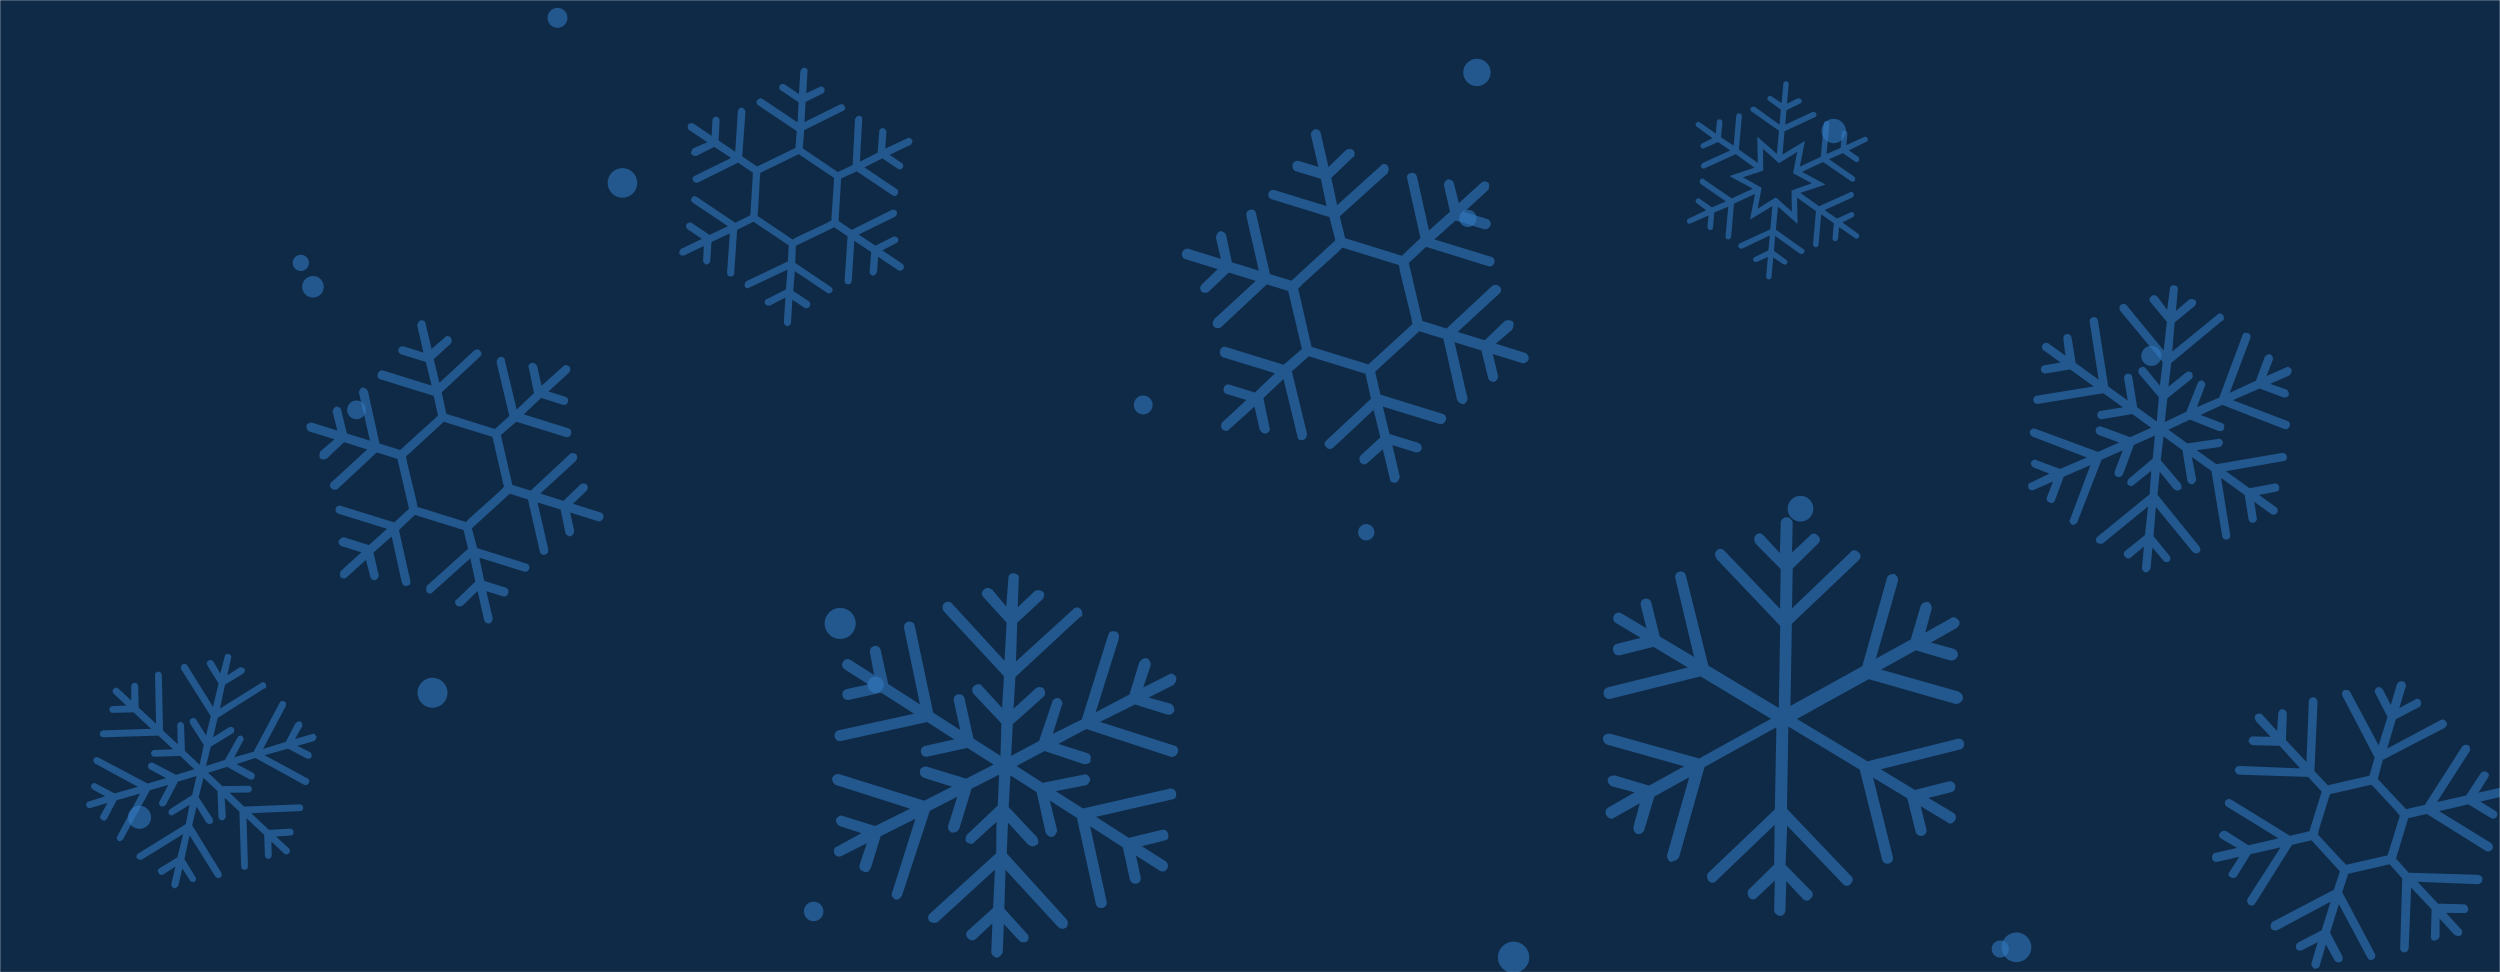 <svg xmlns="http://www.w3.org/2000/svg" version="1.1" xmlns:xlink="http://www.w3.org/1999/xlink" xmlns:svgjs="http://svgjs.dev/svgjs" width="1440" height="560" preserveAspectRatio="none" viewBox="0 0 1440 560"><g mask="url(&quot;#SvgjsMask1000&quot;)" fill="none"><rect width="1440" height="560" x="0" y="0" fill="#0e2a47"></rect><circle r="5.43" cx="658.49" cy="233.23" filter="url(#SvgjsFilter1001)" fill="rgba(51, 121, 194, 0.58)"></circle><circle r="5.4" cx="205.33" cy="236.07" filter="url(#SvgjsFilter1001)" fill="rgba(51, 121, 194, 0.58)"></circle><circle r="5.745" cx="321.115" cy="10.285" filter="url(#SvgjsFilter1001)" fill="rgba(51, 121, 194, 0.58)"></circle><circle r="9.03" cx="871.81" cy="551.42" filter="url(#SvgjsFilter1001)" fill="rgba(51, 121, 194, 0.58)"></circle><circle r="7.025" cx="1056.215" cy="75.465" filter="url(#SvgjsFilter1001)" fill="rgba(51, 121, 194, 0.58)"></circle><circle r="7.89" cx="850.72" cy="41.72" filter="url(#SvgjsFilter1001)" fill="rgba(51, 121, 194, 0.58)"></circle><circle r="8.555" cx="1161.485" cy="545.645" filter="url(#SvgjsFilter1001)" fill="rgba(51, 121, 194, 0.58)"></circle><circle r="8.515" cx="358.525" cy="105.355" filter="url(#SvgjsFilter1001)" fill="rgba(51, 121, 194, 0.58)"></circle><circle r="4.71" cx="504.4" cy="394.38" filter="url(#SvgjsFilter1001)" fill="rgba(51, 121, 194, 0.58)"></circle><circle r="5" cx="845.49" cy="125.8" filter="url(#SvgjsFilter1001)" fill="rgba(51, 121, 194, 0.58)"></circle><circle r="4.705" cx="786.955" cy="306.585" filter="url(#SvgjsFilter1001)" fill="rgba(51, 121, 194, 0.58)"></circle><circle r="4.675" cx="173.265" cy="151.425" filter="url(#SvgjsFilter1001)" fill="rgba(51, 121, 194, 0.58)"></circle><circle r="8.635" cx="249.125" cy="399.035" filter="url(#SvgjsFilter1001)" fill="rgba(51, 121, 194, 0.58)"></circle><circle r="5.795" cx="1239.165" cy="205.015" filter="url(#SvgjsFilter1001)" fill="rgba(51, 121, 194, 0.58)"></circle><circle r="8.945" cx="483.935" cy="359.105" filter="url(#SvgjsFilter1001)" fill="rgba(51, 121, 194, 0.58)"></circle><circle r="6.22" cx="180.27" cy="165.19" filter="url(#SvgjsFilter1001)" fill="rgba(51, 121, 194, 0.58)"></circle><circle r="6.665" cx="80.335" cy="470.755" filter="url(#SvgjsFilter1001)" fill="rgba(51, 121, 194, 0.58)"></circle><circle r="5.63" cx="468.67" cy="524.98" filter="url(#SvgjsFilter1001)" fill="rgba(51, 121, 194, 0.58)"></circle><circle r="7.42" cx="1037.08" cy="293.01" filter="url(#SvgjsFilter1001)" fill="rgba(51, 121, 194, 0.58)"></circle><circle r="4.955" cx="1152.155" cy="546.635" filter="url(#SvgjsFilter1001)" fill="rgba(51, 121, 194, 0.58)"></circle><path d="M638.4 365.6L623.1 414.4 606.4 422.7 611.6 406.3C612.7 404.7 611.4 403.1 609.8 402.1 608.3 401.9 606.2 402.8 606.1 404.3L598.5 426.8 582.4 435.4 583.4 417.1 601.2 401.2C601.2 401.2 601.6 400.6 601.6 400.6 602.3 399.5 601.9 397.8 601.1 396.5 599.5 395.5 598.1 395.4 596.5 396.6L583.8 408.2 584.9 389.9 622.2 355.3C622.2 355.3 623.1 355.1 623.1 355.1 623.8 354 623.4 352.3 622.6 351 621.4 349.5 619.1 349.5 618 351.1L585.2 381 585.9 358.7 600.5 345.2C600.5 345.2 600.5 345.2 600.9 344.7 601.5 343.6 601.7 342.2 601 341 599.3 339.9 597.4 339.4 595.8 340.7L586.2 349.8 586.8 333.4C587.3 331.5 585.7 330.4 584.2 330.3 582.3 329.8 580.7 331.1 580.8 333.4L579.6 349.4 571.5 339.6C569.8 338.6 567.9 338.1 566.8 339.7 565.3 340.9 565.1 342.4 566.4 343.9L579.8 358.6 578.6 380.6 548.2 347.5C547.4 346.3 545.1 346.3 543.6 347.6 542.9 348.7 542.4 350.6 543.7 352.2L578.3 389.5 577.2 407.8 565.6 395.1C564.3 393.5 562.6 393.9 561 395.2 559.8 395.9 559.8 398.2 560.5 399.4L576.8 416.7 576.3 435.4 560.7 425.4 555.6 402.4C555.2 400.6 553.6 399.6 551.8 400 550.4 399.8 549 402 549.4 403.7L553.1 420.5 537.5 410.5 526.9 360.5C526.6 358.7 524.9 357.7 523.2 358.1 521.4 358.5 520.4 360.1 520.8 361.9L529.9 405.7 511.6 394 507.3 374.5C506.9 372.8 505.3 371.7 503.6 372.1 501.8 372.5 500.8 374.1 501.1 375.9L503.5 388.8 490 380.2C488.4 379.2 486.7 379.6 485.6 381.2 484.6 382.8 485 384.6 486.6 385.6L500.1 394.2 487.7 396.9C485.9 397.3 484.9 398.9 485.3 400.7S487.3 403.5 489.1 403.1L507.6 399 526.5 411.1 483.2 420.6C481.4 421 480.4 422.6 480.8 424.4 481.2 426.2 482.8 427.2 484.5 426.8L534 415.9 549.7 425.9 532.9 429.6C531.1 430 530.1 431.6 530.5 433.4 530.9 435.2 532.5 436.2 534.3 435.8L557.2 430.8 572.3 440.4 556.5 448.5 533.6 441.5C532.2 441.4 530.1 442.3 530 443.7 529.5 445.7 530.2 446.9 531.8 447.9L548.3 453.1 532.4 461.2 483.7 446C481.7 445.5 480.5 446.3 479.4 447.9 479 449.8 480.2 451.4 481.3 452.1L524.2 465.8 504.1 475.8 485.7 470.1C484.1 469.1 482.5 470.4 481.5 472 481.4 473.4 482.3 475.5 484.2 476L496.2 479.9 482.2 487.6C480.4 488 479.9 489.9 480.8 492.1 481.6 493.3 483.5 493.8 484.8 493L499.3 485.7 495.1 498.2C494.7 500.1 495.9 501.7 497.3 501.9 499 502.9 500.2 502.2 500.9 501.1 501.2 500.5 501.2 500.5 501.6 500L507.3 481.6 527.3 471.6 513.9 514C512.9 515.6 514.2 517.2 515.8 518.2 517.2 518.3 518.4 517.6 519.1 516.5 519.5 516 519.5 516 519.5 516L535.6 467 551.4 458.9 546.2 475.4C545.7 477.3 546.4 478.5 548.1 479.6 549.5 479.7 551.2 479.3 551.9 478.3 552.3 477.7 552.3 477.7 552.6 477.2L559.6 454.3 575.5 446.2 574.7 464 557.5 480.3C555.9 481.6 555.9 483.9 556.7 485.1 558.3 486.1 560.3 486.6 561.3 485L574 473.4 573.8 491.5 535.6 526.3C534.4 527.1 534.4 529.4 535.2 530.6 536.8 531.6 538.8 532.1 540.3 530.9L573.1 500.9 572 523 557.7 535.9C556.1 537.1 556.1 539.4 557.7 540.5 558.5 541.7 560.4 542.2 562 540.9L571.6 531.9 571 548.2C570.9 549.6 572.2 551.2 574.1 551.7 575 551.5 576.2 550.8 576.9 549.7 576.9 549.7 577.3 549.1 577.6 548.6L578.2 532.3 587.2 541.9C588 543.1 590.3 543 591.5 542.3 591.9 541.8 591.9 541.8 591.9 541.8 592.9 540.1 592.5 538.4 591.4 537.7L578.5 523.4 579.2 501 609.6 534.1C611.3 535.2 612.7 535.3 614.3 534.1 614.3 534.1 614.6 533.5 614.6 533.5 615.3 532.4 615.4 531 614.2 529.4L579.9 491.6 580.6 473.8 592.2 486.5C593.8 487.6 595.8 488.1 596.8 486.5 597.4 486.8 597.7 486.3 597.7 486.3 598.4 485.2 598 483.4 597.3 482.2L581 464.9 582 446.6 597.1 456.3 602.2 479.2C602.6 481 604.7 482.4 606.5 482 607.7 481.3 608.8 479.7 608.9 478.2L604.7 461.1 620.3 471.1 631.2 520.6C631.6 522.4 633.2 523.4 635 523 636.8 522.6 637.8 521 637.4 519.2L627.9 475.9 646.7 488 650.8 506.5C651.2 508.3 652.8 509.3 654.6 509S657.4 506.9 657 505.2L654.3 492.8 667.8 501.4C669.4 502.5 671.2 502.1 672.2 500.5 673.2 498.8 672.8 497.1 671.2 496L657.7 487.4 670.5 484.2C671.3 484 672.2 483.8 672.6 483.2 672.9 482.7 673.1 481.3 672.9 480.4 672.5 478.6 670.9 477.6 669.1 478L650.2 482.6 631.3 470.5 675 460.5C675.9 460.3 676.7 460.1 677.1 459.5 677.4 459 677.6 457.6 677.4 456.7 677 454.9 675.4 453.9 673.6 454.3L623.8 465.7 608.1 455.7 625.5 452.3C626.4 452.2 627 451.1 627.4 450.5 627.7 450 628.1 449.5 627.9 448.6 627.5 446.8 625.3 445.4 624.1 446.2L600.6 450.9 585.5 441.2 601.7 432.6 624.2 440.1C625.6 440.3 627.4 439.9 628 438.8 628.4 438.3 628.4 438.3 627.9 437.9 628.9 436.3 628 434.2 626 433.7L609.6 428.5 625.7 419.9 674.7 436C676.1 436.1 677.3 435.4 678 434.3 678.4 433.8 678.4 433.8 678.4 433.8 678.9 431.8 678.5 430 676.5 429.5L633.6 415.8 653.7 405.8 672.1 411.5C674 412 675.3 411.3 676 410.2 676 410.2 676.3 409.7 676.3 409.7 676.8 407.7 675.5 406.1 674.5 405.4L661.6 401.8 676.2 394.4C676.5 393.8 676.9 393.3 677.2 392.8 677.6 392.2 677.7 390.8 677.5 389.9 676.3 388.3 674.6 387.3 673.1 388.6L658.5 396 662.7 383.5C663.2 381.5 661.9 379.9 660.8 379.2 658.9 378.7 657.3 380 656.2 381.6L650.6 400 631.1 410.3 644.4 368C644.9 366 644 363.9 642.6 363.8 640.6 363.3 638.9 363.7 638.4 365.6Z" fill="rgba(51, 121, 194, 0.58)"></path><path d="M967.4 492.9L981.8 441.8 1023.2 418.9 1022.3 466.2 983.9 502.8C983.9 502.8 983.6 503.3 983.6 503.3 982.9 504.4 983.3 506.2 984.1 507.4 985.4 508.9 987.7 508.8 988.7 507.2L1022.2 475.1 1021.9 498 1007.3 512.4C1007.3 512.4 1006.9 512.9 1006.9 512.9 1006.3 514 1006.7 515.8 1007.5 517 1008.8 518.5 1011.1 518.4 1012.1 516.8L1022.3 507.2 1021.9 524.1C1021.7 525.6 1023.6 527.4 1025 527.5 1027 528 1028.3 525.8 1028.4 524.4L1028.9 507.5 1038.4 517.7C1039.7 519.2 1042.1 519.1 1043 517.5 1044.6 516.1 1044.5 513.8 1042.8 512.8L1028.5 498.2 1029.4 475.6 1061.5 509.1C1062.8 510.7 1065.1 510.6 1066.1 508.9 1067.6 507.6 1067.5 505.3 1065.9 504.3L1029.3 465.9 1030.1 418.5 1071.2 443.3 1084.1 495.1C1084.6 496.9 1086.2 497.9 1088 497.4 1089.7 497 1090.7 495.3 1090.3 493.6L1078.9 447.9 1098.6 459.8 1103.4 479.1C1103.9 480.9 1105.5 481.8 1107.3 481.4 1109 481 1110 479.3 1109.6 477.6L1106.3 464.4 1121.7 473.6C1123 475.2 1125.1 474.2 1126.1 472.5 1127.1 470.9 1126.6 469.1 1125 468.1L1110.7 459.6 1123.9 456.3C1125.6 455.9 1126.6 454.2 1126.2 452.4S1124.1 449.7 1122.4 450.1L1103 455 1083.3 443.1 1129 431.7C1130.7 431.3 1131.7 429.6 1131.3 427.9 1130.8 426.1 1129.2 425.1 1127.4 425.6L1075.6 438.5 1035 414.1 1076.4 391.2 1126.1 405.4C1128.1 405.8 1129.6 404.5 1130.6 402.8 1131.1 400.9 1129.8 399.3 1128.1 398.3L1083.5 385.7 1103.5 374.6 1123.2 380.4C1125.2 380.9 1126.7 379.6 1127.7 377.9 1128.1 375.9 1126.8 374.4 1125.7 373.8L1112.2 370.1 1126.9 361.8C1128.1 361 1129.5 358.8 1128.2 357.3 1126.8 355.8 1125.2 354.8 1123.7 356.1L1108.9 364.4 1112.6 350.9C1113 348.9 1111.7 347.4 1110.6 346.7 1109.2 346.6 1107.4 347.1 1106.8 348.2 1106.8 348.2 1106.4 348.7 1106.4 348.7L1100.6 368.3 1080.5 379.4 1093.2 334.8C1093.6 332.8 1092.3 331.2 1091.2 330.6 1089.8 330.5 1088 330.9 1087.3 332 1087.3 332 1087 332.6 1087 332.6L1072.7 383.7 1031.3 406.6 1032.1 359.3 1070.6 322.7C1072.1 321.3 1072 319 1070.3 318 1069 316.5 1066.7 316.6 1065.7 318.3L1032.2 350.4 1032.6 327.5 1047.2 313.1C1048.7 311.8 1048.6 309.5 1047 308.5 1045.7 306.9 1043.4 307 1042.4 308.7L1032.2 318.2 1032.6 301.3C1032.7 299.9 1030.9 298 1029.4 297.9 1028 297.8 1026.8 298.6 1026.1 299.7 1025.8 300.2 1025.5 300.8 1025.7 301.7L1025.2 318.6 1015.7 308.3C1014.4 306.8 1012.1 306.9 1011.1 308.6 1011.1 308.6 1010.8 309.1 1010.8 309.1 1010.1 310.2 1010.5 312 1011.3 313.2L1025.7 327.8 1025.3 350.7 993.2 317.2C991.9 315.7 989.6 315.8 988.6 317.4 988.6 317.4 988.2 318 988.2 318 987.6 319.1 988 320.8 988.8 322L1025.4 360.5 1024.6 407.8 984 383.4 971.1 331.6C970.7 329.8 969 328.8 967.3 329.3 965.5 329.7 964.5 331.3 965 333.1L975.8 378.4 956 366.6 951.2 347.2C950.8 345.5 949.1 344.5 947.4 344.9S944.6 347 945.1 348.8L948.4 361.9 934.1 353.4C932.5 352.4 930.7 352.8 929.7 354.5 928.7 356.1 929.2 357.9 930.8 358.9L945.1 367.4 931.9 370.7C931 370.9 930.1 371.1 929.5 372.2S929 374.2 929.3 375.1C929.7 376.9 931.3 377.8 933.1 377.4L952.4 372.6 972.2 384.5 926.5 395.8C925.6 396.1 924.7 396.3 924.1 397.4 923.7 397.9 923.6 399.3 923.8 400.2 924.3 402 925.9 403 927.7 402.5L979.5 389.6 1020.1 414 978.7 436.9 927.6 422.6C926.1 422.5 924.4 422.9 923.7 424 923.7 424 923.4 424.6 923.4 424.6 922.9 426.6 924.3 428.1 925.4 428.8L970 441.4 949.9 452.5 930.3 446.7C928.9 446.5 927.1 447 926.4 448.1 926.4 448.1 926.1 448.6 926.1 448.6 925.7 450.6 927 452.1 928.1 452.8L941.6 456.4 926.9 464.8C926.5 465.3 925.6 465.5 925.3 466.1 924.7 467.2 924.5 468.6 925.3 469.8 926.6 471.4 928.3 472.3 929.8 471L944.5 462.7 940.9 476.2C940.5 478.2 941.8 479.7 942.9 480.4 944.8 480.8 946.4 479.5 947 478.4L952.9 458.8 973 447.7 960.3 492.3C959.9 494.3 961.2 495.9 962.3 496.5 964.9 495.9 967 494.9 967.4 492.9Z" fill="rgba(51, 121, 194, 0.58)"></path><path d="M1291.7 193.1L1278.3 229 1265.4 234.5 1270 222.4C1270.8 221.3 1269.9 220 1268.7 219.2 1267.7 219 1266.1 219.6 1265.9 220.7L1259.3 237.2 1246.9 243.1 1248.4 229.4 1262.4 218.2C1262.4 218.2 1262.7 217.8 1262.7 217.8 1263.2 217 1263 215.7 1262.5 214.7 1261.3 213.9 1260.3 213.7 1259.1 214.6L1249 222.8 1250.6 209.1 1280 184.7C1280 184.7 1280.6 184.6 1280.6 184.6 1281.2 183.8 1281 182.5 1280.5 181.5 1279.6 180.3 1277.9 180.2 1277 181.4L1251.2 202.5 1252.6 185.7 1264.1 176.3C1264.1 176.3 1264.1 176.3 1264.4 175.9 1265 175.1 1265.2 174 1264.7 173.1 1263.5 172.2 1262 171.8 1260.8 172.7L1253.3 179.1 1254.4 166.9C1254.8 165.4 1253.6 164.6 1252.6 164.4 1251.1 164 1249.9 164.8 1249.8 166.6L1248.3 178.5 1242.6 170.8C1241.5 170 1240 169.6 1239.2 170.7 1237.9 171.6 1237.8 172.7 1238.6 173.9L1248.1 185.4 1246.3 201.9 1224.9 175.8C1224.4 174.9 1222.6 174.8 1221.4 175.7 1220.8 176.5 1220.4 177.9 1221.3 179.1L1245.7 208.5 1244.1 222.2 1236 212.2C1235.1 210.9 1233.7 211.2 1232.5 212 1231.6 212.5 1231.5 214.3 1232 215.2L1243.5 228.8 1242.3 242.8 1231 234.6 1228.2 217.2C1228 215.9 1226.8 215 1225.5 215.3 1224.4 215.1 1223.3 216.6 1223.5 218L1225.6 230.7 1214.3 222.6 1208.4 184.7C1208.2 183.3 1207 182.5 1205.7 182.7 1204.4 182.9 1203.5 184.1 1203.7 185.5L1208.8 218.7 1195.6 209.1 1193.2 194.4C1192.9 193.1 1191.8 192.2 1190.4 192.4 1189.1 192.7 1188.3 193.8 1188.5 195.2L1189.7 204.9 1180 197.9C1178.8 197.1 1177.5 197.3 1176.6 198.5 1175.8 199.6 1176 201 1177.2 201.8L1186.9 208.8 1177.5 210.4C1176.2 210.6 1175.4 211.8 1175.6 213.1S1177 215.3 1178.3 215.1L1192.4 212.8 1206 222.6 1173.2 227.9C1171.9 228.1 1171 229.3 1171.2 230.7 1171.4 232 1172.6 232.8 1174 232.6L1211.5 226.5 1222.8 234.6 1210 236.7C1208.7 236.9 1207.9 238.1 1208.1 239.4 1208.3 240.8 1209.5 241.6 1210.8 241.4L1228.2 238.5 1239.1 246.4 1227 251.8 1210.1 245.6C1209.1 245.5 1207.4 246.1 1207.3 247.1 1206.8 248.6 1207.3 249.5 1208.5 250.4L1220.6 254.9 1208.4 260.3 1172.5 247C1171.1 246.5 1170.1 247 1169.3 248.2 1168.8 249.6 1169.7 250.9 1170.5 251.4L1202 263.5 1186.6 270.1 1173.1 265.1C1171.9 264.2 1170.7 265.1 1169.8 266.3 1169.7 267.4 1170.3 269 1171.7 269.4L1180.5 272.8 1169.7 278C1168.3 278.2 1167.9 279.7 1168.5 281.3 1169 282.3 1170.5 282.7 1171.4 282.2L1182.6 277.3 1179 286.5C1178.5 287.9 1179.4 289.2 1180.5 289.3 1181.6 290.2 1182.6 289.7 1183.2 288.9 1183.4 288.5 1183.4 288.5 1183.7 288.1L1188.7 274.6 1204.1 267.9 1192.4 299.1C1191.5 300.2 1192.4 301.5 1193.6 302.3 1194.7 302.5 1195.6 302 1196.2 301.2 1196.5 300.8 1196.5 300.8 1196.5 300.8L1210.5 264.8 1222.7 259.4 1218.1 271.5C1217.7 272.9 1218.2 273.9 1219.4 274.7 1220.4 274.9 1221.8 274.7 1222.3 273.9 1222.6 273.5 1222.6 273.5 1222.9 273.1L1229.1 256.3 1241.2 250.9 1240 264.1 1226.4 275.6C1225.2 276.5 1225.1 278.3 1225.6 279.2 1226.8 280 1228.2 280.5 1229 279.3L1239.1 271.2 1238.2 284.7 1208.1 309.2C1207.2 309.7 1207.1 311.5 1207.6 312.4 1208.8 313.2 1210.2 313.7 1211.5 312.8L1237.3 291.7 1235.5 308.2 1224.2 317.3C1223 318.1 1223 319.9 1224.1 320.7 1224.6 321.7 1226.1 322.1 1227.3 321.2L1234.9 314.8 1233.8 327.1C1233.6 328.1 1234.5 329.3 1235.9 329.8 1236.6 329.7 1237.5 329.2 1238.1 328.4 1238.1 328.4 1238.4 328 1238.7 327.6L1239.8 315.4 1246.2 323C1246.7 323.9 1248.4 324 1249.3 323.5 1249.6 323.1 1249.6 323.1 1249.6 323.1 1250.5 321.9 1250.2 320.6 1249.5 320L1240.4 308.8 1241.8 292 1263.2 318.1C1264.4 318.9 1265.5 319.1 1266.7 318.2 1266.7 318.2 1267 317.8 1267 317.8 1267.5 317.1 1267.7 316 1266.8 314.8L1242.7 285 1244 271.7 1252.1 281.7C1253.3 282.6 1254.8 283 1255.6 281.9 1256 282.1 1256.3 281.8 1256.3 281.8 1256.8 281 1256.6 279.6 1256.1 278.7L1244.6 265.1 1246.2 251.4 1257.1 259.3 1259.9 276.7C1260.1 278 1261.7 279.2 1263 278.9 1264 278.4 1264.8 277.3 1265 276.2L1262.5 263.2 1273.8 271.3 1280 308.8C1280.2 310.2 1281.3 311 1282.7 310.8 1284 310.6 1284.9 309.4 1284.6 308.1L1279.3 275.2 1292.9 285.1 1295.2 299.1C1295.4 300.5 1296.6 301.3 1297.9 301.1S1300.1 299.7 1299.9 298.4L1298.4 289 1308.1 296C1309.3 296.8 1310.6 296.6 1311.5 295.4 1312.3 294.3 1312.1 292.9 1310.9 292.1L1301.2 285.1 1310.8 283.2C1311.5 283.1 1312.2 282.9 1312.5 282.6 1312.7 282.2 1312.9 281.1 1312.8 280.4 1312.6 279.1 1311.4 278.3 1310.1 278.5L1295.7 281.2 1282.1 271.4 1315.2 265.6C1315.9 265.5 1316.5 265.4 1316.8 265 1317.1 264.6 1317.3 263.5 1317.2 262.9 1316.9 261.5 1315.8 260.7 1314.4 260.9L1276.6 267.4 1265.3 259.3 1278.4 257.5C1279.1 257.4 1279.7 256.6 1280 256.2 1280.2 255.8 1280.5 255.4 1280.4 254.8 1280.2 253.4 1278.6 252.3 1277.7 252.8L1259.9 255.4 1249 247.5 1261.4 241.7 1278 248.3C1279 248.5 1280.4 248.2 1280.9 247.5 1281.2 247.1 1281.2 247.1 1280.8 246.8 1281.7 245.6 1281.1 244 1279.6 243.6L1267.5 239 1280 233.2 1316 247.2C1317 247.4 1318 246.9 1318.5 246.1 1318.8 245.7 1318.8 245.7 1318.8 245.7 1319.3 244.3 1319.1 243 1317.6 242.5L1286.1 230.5 1301.5 223.8 1315 228.8C1316.5 229.3 1317.4 228.8 1318 228 1318 228 1318.3 227.6 1318.3 227.6 1318.7 226.2 1317.8 224.9 1317.1 224.4L1307.6 221.1 1318.8 216.2C1319.1 215.8 1319.4 215.4 1319.6 215 1319.9 214.6 1320.1 213.6 1320 212.9 1319.1 211.7 1317.9 210.8 1316.7 211.7L1305.5 216.6 1309.1 207.4C1309.6 206 1308.7 204.8 1307.9 204.2 1306.5 203.7 1305.2 204.6 1304.4 205.8L1299.4 219.3 1284.3 226.3 1296.1 195.1C1296.6 193.7 1296 192 1294.9 191.9 1293.4 191.4 1292.1 191.6 1291.7 193.1Z" fill="rgba(51, 121, 194, 0.58)"></path><path d="M1349.4 401.1L1367.8 436.3 1364.8 446.8 1340.9 452.3 1333.1 444.2 1334.9 404.4C1334.8 403.9 1334.8 403.9 1334.7 403.5 1334.4 402.5 1333.8 401.7 1332.3 401.6 1330.8 401.9 1330 402.6 1329.9 404.1L1328.5 438.9 1316.7 426.3 1317.2 410.9C1317.2 410.9 1317.1 410.5 1317.1 410.5 1316.8 409.5 1316.2 408.7 1314.6 408.5 1313.6 408.3 1312.4 409.5 1312.3 411.1L1311.6 421.1 1303.1 411.7C1302.4 410.9 1300.9 410.7 1299.6 411.5S1298.7 414.2 1299.5 415.5L1307.9 424.4 1298 424.2C1296.5 424 1295.3 425.3 1295.2 426.8 1295.4 427.7 1296.2 429 1297.7 429.2L1313.1 429.6 1324.9 442.6 1290.1 441.2C1288.6 441.1 1287.4 442.3 1287.2 443.4 1287.5 444.8 1288.3 446.1 1289.8 446.2L1329.5 447.5 1337.3 456 1330.2 478.8 1319 481.4 1285.2 460.6C1284 459.9 1282.6 460.2 1281.9 461.3S1281.5 463.9 1282.7 464.6L1312.4 482.9 1295.1 486.9 1282.5 478.9C1281.3 478.2 1279.9 478.5 1278.7 479.8S1278.3 482.3 1279.5 483.1L1288.6 488.4 1275.9 491.3C1274.5 491.6 1273.9 493.2 1274.2 494.6 1274.6 496 1275.7 496.7 1277.1 496.4L1289.8 493.5 1284.3 502.1C1283.2 503.4 1283.5 504.8 1285.1 505.4 1286.2 506.1 1287.6 505.8 1288.4 504.7L1296.3 492 1313.6 488.1 1294.7 517.5C1294 518.6 1294.5 520.5 1295.6 521.2S1298.2 521.6 1298.9 520.5L1320.2 486.6 1331.4 484 1347.8 501.9 1344.3 512.5 1309.1 530.9C1307.9 531.7 1307.7 533.2 1308 534.6 1308.8 535.9 1310.3 536.1 1311.7 535.8L1342.4 519.4 1337.3 535.8 1323.7 542.9C1322.4 543.7 1322.3 545.2 1322.6 546.6 1323.3 547.4 1324.9 548 1326.2 547.2L1335 542.7 1331.4 554.9C1331.1 555.9 1331.9 557.2 1333.1 558 1334.6 558.1 1335.9 557.3 1336.1 556.3L1339.7 544.1 1344.8 553.3C1345.5 554.1 1347.1 554.8 1347.9 554.1 1349.3 553.7 1349.6 552.7 1349.3 551.3 1349.3 551.3 1349.2 550.8 1349.2 550.8L1342.1 537.2 1347.2 520.8 1363.6 551.5C1364.4 552.8 1365.5 553.5 1366.8 552.7 1368.1 551.9 1368.4 550.9 1368.1 549.9 1368 549.5 1368 549.5 1368 549.5L1349.1 513.9 1352.6 503.3 1376.4 497.8 1383.7 506 1382.5 546.2C1382.3 547.2 1383.5 548.4 1384.6 548.6 1386.1 548.8 1387.3 547.5 1387.4 546L1388.8 511.2 1400.6 523.8 1400.2 539.2C1400 540.7 1400.8 542 1402.2 541.7 1403.7 541.8 1404.9 540.5 1405.2 539.5L1405.2 529.1 1413.8 538.5C1414.9 539.2 1416.5 539.4 1417.7 538.6 1418.1 538 1418.4 537 1418.1 536 1418 535.6 1418 535.6 1417.5 535.2L1408.9 525.8 1419.3 525.9C1420.8 526.1 1421.5 524.9 1421.8 523.9 1421.7 523.4 1421.7 523.4 1421.6 523 1421.3 522 1420.7 521.2 1419.6 520.9L1404.3 520.5 1392.5 507.9 1427.3 509.3C1428.7 509 1430 508.2 1429.7 506.8 1430 506.2 1430 506.2 1429.9 505.8 1429.7 504.8 1428.6 504.1 1427.5 503.9L1387.4 502.7 1380.1 494.5 1387.1 471.3 1397.8 468.8 1431.8 490.1C1432.9 490.8 1434.8 490.4 1435.5 489.2S1435.8 486.2 1434.7 485.5L1404.9 467.2 1421.7 463.3 1434.8 471.2C1436 471.9 1437.4 471.6 1438.1 470.4 1438.8 469.3 1438.5 467.9 1437.4 467.1L1428.7 461.7 1441.4 458.8C1442.3 458.6 1443.5 457.4 1443.2 456 1442.8 454.6 1441.1 453.5 1440.2 453.7L1427.6 456.6 1433 448C1433.3 447.4 1433.7 446.8 1433.6 446.3 1433.4 445.4 1432.8 445 1432.2 444.7 1431.1 444 1429.7 444.3 1428.9 445.4L1420.5 458.2 1403.7 462 1422.6 432.6C1422.9 432 1422.8 431.6 1422.6 430.6 1422.5 430.2 1422.4 429.7 1421.8 429.3 1420.7 428.6 1418.8 429 1418.1 430.2L1396.7 463.6 1385.9 466.1 1369.6 448.7 1372.5 437.7 1408.2 419.2C1409 418.5 1409.7 417.3 1409.5 416.4 1409.4 415.9 1409.4 415.9 1408.9 416 1408.6 414.6 1407 414 1405.7 414.8L1375 431.2 1380 414.3 1393.6 407.2C1394.4 406.5 1394.7 405.5 1394.5 404.6 1394.5 404.6 1394.4 404.1 1394.4 404.1 1394.1 402.7 1392.4 402.1 1391.1 402.9L1382 407.9 1385.6 395.8C1385.9 395.2 1385.8 394.7 1385.7 394.3 1385.5 393.3 1384.8 392.5 1384.4 392.6 1382.7 392 1381.5 392.8 1380.7 393.9L1377.1 406.1 1372.6 397.3C1371.8 396 1370.2 395.3 1368.9 396.1 1368.1 396.8 1367.5 398.4 1368.2 399.3L1375.2 412.9 1370.1 429.3 1353.7 398.6C1352.9 397.3 1351.4 397.2 1350 397.5 1349.2 398.2 1348.6 399.8 1349.4 401.1ZM1344.9 456.8L1363.1 452.6 1365.9 452 1367.9 454 1380.3 467.4 1382.3 469.9 1381.5 472.5 1376.1 490 1375.2 492.7 1372.4 493.3 1354.2 497.5 1351.4 498.1 1349.4 496.1 1337 482.7 1335.1 480.7 1335.8 477.6 1341.2 460.1 1342.1 457.4 1344.9 456.8Z" fill="rgba(51, 121, 194, 0.58)"></path><path d="M161.1 404.8L146.1 433 134.9 436.2 140 426.7C140.8 425.8 140.2 424.7 139.3 423.8 138.5 423.6 137.1 423.9 136.8 424.8L129.6 437.7 118.7 441.2 121.4 430.1 134.2 422.3C134.2 422.3 134.5 422 134.5 422 135 421.4 135 420.3 134.7 419.5 133.8 418.6 132.9 418.4 131.8 419L122.7 424.7 125.4 413.5 152.3 396.5C152.3 396.5 152.9 396.5 152.9 396.5 153.4 395.9 153.4 394.8 153.1 394 152.5 392.9 151.1 392.6 150.2 393.5L126.7 408.1 129.6 394.4 140.2 387.9C140.2 387.9 140.2 387.9 140.4 387.6 141 387 141.2 386.1 140.9 385.3 140.1 384.5 138.9 384 137.8 384.6L130.9 389 133.1 379C133.6 377.9 132.7 377.1 131.9 376.8 130.7 376.3 129.6 376.9 129.4 378.3L126.9 388 123 381.1C122.1 380.2 120.9 379.7 120.1 380.6 119 381.2 118.8 382 119.4 383.2L125.9 393.7 122.7 407.1 107.8 383.2C107.4 382.4 106 382.2 104.9 382.8 104.4 383.4 103.8 384.5 104.4 385.6L121.4 412.5 118.7 423.6 113 414.5C112.4 413.4 111.3 413.4 110.1 414 109.3 414.3 109.1 415.7 109.4 416.6L117.4 429.1 115 440.5 106.5 432.5 106 417.8C106 416.7 105.1 415.9 104 415.9 103.1 415.7 102 416.8 102.1 418L102.4 428.7 93.9 420.8 93.2 388.8C93.2 387.7 92.3 386.8 91.2 386.9 90 386.9 89.2 387.8 89.3 388.9L89.9 416.9 79.9 407.6 79.6 395.2C79.5 394 78.6 393.2 77.5 393.3 76.4 393.3 75.6 394.2 75.6 395.3L75.6 403.5 68.3 396.7C67.4 395.8 66.3 395.9 65.5 396.8 64.6 397.6 64.7 398.8 65.5 399.6L72.8 406.4 64.9 406.7C63.8 406.7 63 407.6 63 408.7S63.9 410.7 65 410.6L76.9 410.3 87.1 419.8 59.4 420.7C58.3 420.8 57.5 421.6 57.5 422.8 57.5 423.9 58.4 424.7 59.6 424.7L91.2 423.7 99.7 431.6 88.9 432C87.8 432 87 432.9 87 434 87 435.1 87.9 435.9 89.1 435.9L103.8 435.4 111.9 443.1 101.3 446.3 88 439.3C87.2 439.1 85.8 439.4 85.5 440.3 85 441.4 85.3 442.3 86.2 443.1L95.7 448.2 85 451.3 56.8 436.4C55.7 435.8 54.8 436.1 54 437 53.5 438.2 54.1 439.3 54.7 439.8L79.4 453.2 66 457 55.3 451.4C54.4 450.6 53.3 451.2 52.5 452.1 52.2 452.9 52.6 454.3 53.7 454.9L60.6 458.6 51.1 461.7C50 461.8 49.4 462.9 49.8 464.3 50.1 465.2 51.2 465.7 52.1 465.4L61.9 462.5 57.9 469.7C57.3 470.9 57.9 472 58.8 472.2 59.7 473.1 60.5 472.8 61.1 472.2 61.3 471.9 61.3 471.9 61.6 471.6L67.2 460.9 80.7 457.1 67.6 481.6C66.8 482.5 67.4 483.6 68.2 484.4 69.1 484.7 69.9 484.3 70.5 483.8 70.8 483.5 70.8 483.5 70.8 483.5L86.3 455.2 96.9 452.1 91.9 461.6C91.3 462.7 91.6 463.6 92.5 464.4 93.4 464.6 94.5 464.6 95 464 95.3 463.7 95.3 463.7 95.6 463.4L102.5 450.2 113.2 447 110.7 457.9 98.2 465.9C97.1 466.5 96.9 467.9 97.2 468.8 98 469.6 99.2 470.1 100 469.2L109.2 463.6 107 474.7 79.5 491.7C78.7 492 78.4 493.4 78.7 494.2 79.6 495.1 80.8 495.6 81.9 495L105.5 480.4 102.2 493.8 91.9 500.1C90.8 500.7 90.6 502.1 91.5 502.9 91.8 503.7 92.9 504.3 94 503.7L101 499.2 98.7 509.2C98.5 510 99.1 511.1 100.2 511.7 100.8 511.7 101.6 511.3 102.2 510.8 102.2 510.8 102.5 510.5 102.7 510.2L105 500.2 109.4 507.1C109.7 508 111.2 508.2 112 507.9 112.3 507.6 112.3 507.6 112.3 507.6 113.1 506.7 113.1 505.6 112.5 505.1L106.2 494.8 109.2 481.1 124.1 505C125 505.8 125.8 506.1 126.9 505.5 126.9 505.5 127.2 505.2 127.2 505.2 127.7 504.6 128 503.7 127.4 502.6L110.7 475.4 113.2 464.6 118.8 473.7C119.7 474.6 120.9 475.1 121.7 474.2 122 474.5 122.2 474.2 122.2 474.2 122.8 473.6 122.8 472.5 122.5 471.6L114.4 459.2 117.2 448 125.3 455.7 125.8 470.4C125.8 471.5 127 472.6 128.1 472.6 129 472.3 129.8 471.4 130.1 470.5L129.4 459.5 137.9 467.5 138.9 499.1C138.9 500.3 139.8 501.1 140.9 501 142.1 501 142.9 500.1 142.8 499L142 471.3 152.2 480.9 152.6 492.8C152.6 493.9 153.5 494.7 154.6 494.7S156.5 493.8 156.5 492.6L156.3 484.7 163.6 491.6C164.4 492.4 165.6 492.3 166.4 491.5 167.2 490.6 167.2 489.5 166.3 488.6L159 481.8 167.2 481.3C167.7 481.2 168.3 481.2 168.6 480.9 168.9 480.6 169.1 479.8 169.1 479.2 169.1 478.1 168.2 477.3 167.1 477.3L154.9 478 144.7 468.4 172.7 467.2C173.2 467.2 173.8 467.2 174.1 466.9 174.4 466.6 174.6 465.7 174.6 465.2 174.6 464 173.7 463.2 172.6 463.3L140.6 464.6 132.2 456.6 143.2 456.5C143.8 456.5 144.3 455.9 144.6 455.7 144.9 455.4 145.1 455.1 145.1 454.5 145.1 453.4 143.9 452.3 143.1 452.6L128.1 452.8 119.9 445.1 130.8 441.7 143.8 448.9C144.7 449.1 145.8 449.1 146.3 448.5 146.6 448.2 146.6 448.2 146.3 448 147.1 447.1 146.8 445.7 145.7 445.1L136.2 440.1 147.1 436.6 175.3 452.1C176.2 452.4 177 452.1 177.6 451.5 177.8 451.2 177.8 451.2 177.8 451.2 178.4 450.1 178.3 448.9 177.2 448.4L152.4 435 165.9 431.2 176.5 436.8C177.7 437.3 178.5 437 179.1 436.4 179.1 436.4 179.3 436.2 179.3 436.2 179.9 435 179.3 433.9 178.7 433.3L171.2 429.6 181 426.8C181.3 426.5 181.6 426.2 181.8 425.9 182.1 425.6 182.4 424.7 182.3 424.2 181.7 423.1 180.9 422.2 179.8 422.8L169.9 425.7 174 418.5C174.5 417.3 173.9 416.2 173.3 415.7 172.2 415.2 171 415.8 170.2 416.6L164.6 427.3 151.5 431.4 164.5 406.9C165.1 405.8 164.7 404.4 163.9 404.1 162.7 403.6 161.6 403.6 161.1 404.8Z" fill="rgba(51, 121, 194, 0.58)"></path><path d="M853.3 105.2L840.3 117 837.4 105.5C837.2 104.3 835.7 103.3 833.9 103.3 832.5 104.1 831.5 105.5 831.7 106.7L835.2 121.9 823.1 132.8 816.2 101.9C815.6 100 814.2 99 812.8 99.7 811 99.8 810 101.2 810.6 103.1L818.2 137.1 807.5 147.3 774.8 137.2 771.7 124.6 799.3 99.7C799.5 99.1 799.7 98.6 799.8 98.1 800 97.5 799.8 96.3 799.4 95.6 798.1 94 796.4 94.1 795.3 95.5L770.2 118.2 766.8 102.5 779.3 90.5C779.8 90.7 780 90.2 780.1 89.6 780.5 88.6 780.3 87.3 779.4 86.5 778.5 85.6 776.7 85.6 775.3 86.4L765.2 96.2 760.7 76.6C760.5 75.4 759.1 74.4 757.3 74.4 755.9 75.1 754.9 76.6 755.1 77.8L759.4 96.1 748.1 92.7C746.5 92.2 745 93.4 744.6 94.5 744.2 96.1 744.7 98.1 746.3 98.6L760.8 103 764.1 118.7 734.2 109.5C732.6 109 731.2 109.7 730.7 111.3 730.2 112.9 730.9 114.3 732.5 114.8L765.7 125 769.2 138.4 743.9 161.7 731.5 157.9 723.5 123.2C723.5 121.4 721.5 120.2 720.1 120.9 718.3 121 717.8 122.6 717.9 124.3L725.1 155.9 709.6 151.1 706.2 135.4C706 134.2 704.1 133 702.8 133.2S700.4 135.4 700.4 137.1L703.2 149.1 684.5 143.3C682.9 142.8 681.3 144.1 680.8 145.7 680.5 146.8 681 148.7 682.6 149.2L701.4 155 692.2 163.9C691.3 164.8 690.8 166.4 692.1 168 693 168.8 695.3 169 696.2 168L707.8 157 723.3 161.8 699.5 183.7C698.5 185.2 698 186.8 699.3 188.3 700.2 189.2 702.5 189.3 703.4 188.4L729.7 163.8 742 167.6 749.9 201 739.4 210.1 706.3 199.9C704.7 199.4 703.3 200.1 702.8 201.7 702.3 203.3 702.9 205.3 704.5 205.8L734.4 215 722.8 226.1 708.4 221.6C706.7 221.1 705.3 221.9 704.9 223.5 704.4 225.1 705.1 226.5 706.7 227L717.9 230.4 704.1 243.2C703.2 244.1 703.1 246.4 704 247.2 705.4 248.3 707 248.8 708 247.3L722.6 234.2 725.6 247.5C726.3 248.9 727.8 249.9 729 249.7 730.2 249.5 731.1 248.6 731.4 247.5 731.4 247.5 731.6 247 731.2 246.3L727.7 229.3 739.3 218.3 747.3 251.2C747.3 253 748.8 254 750.7 253.4 751.4 253.1 752.1 252.7 752.4 251.6 752.6 251.1 752.8 250.6 752.9 250L744.1 213.9 753.9 205.2 786.5 215.3 789.7 229.7 764.2 253.5C762.6 254.8 762.6 256.5 764.1 257.6 764.8 259 766.6 258.9 768.1 257.7L791.2 236.1 795.1 251.9 783.7 262.4C782.8 263.4 782.8 265.1 783.6 266.5 785 267.6 786.6 268 787.7 266.6L796.5 258.8 800.6 275.9C800.7 277.7 802.3 278.1 804 278.1 804.7 277.7 805.6 276.8 805.9 275.8 805.9 275.8 806.1 275.2 806.3 274.7L802 256.4 815.3 260.5C816.4 260.8 818.3 260.3 818.8 258.6 819.3 257 818 255.5 817 255.1L800.4 250 796.5 234.2 829.1 244.2C830.7 244.7 832.3 243.5 832.8 241.9S832.6 238.9 831 238.4L795.1 227.3 792.1 214.1 817.5 190.8 831.4 195.1 839.3 230.4C840 231.8 841.5 232.8 843.2 232.8 843.9 232.4 844.8 231.5 845.1 230.4 845.3 229.9 845.5 229.4 845.1 228.7L837.8 197.1 853.3 201.9 857.2 217.8C857.4 219 858.9 220 860.7 220 862.1 219.2 863.1 217.8 862.9 216.6L859.8 203.9 876.9 209.2C878 209.5 880.1 208.4 880.4 207.3 880.9 205.7 879.8 203.6 878.7 203.3L861.6 198 871.1 189.8C871.3 189.3 871.5 188.7 871.6 188.2 872 187.1 871.8 185.9 871.4 185.2 869.9 184.2 868.2 184.2 866.8 184.9L855.2 196 839.6 191.2 863.4 169.3C865 168 864.9 166.2 864 165.3 862.8 163.8 861 163.8 859.6 164.6L833.2 189.2 819.3 184.9 811.5 151.5 821.4 142.2 857.2 153.3C858.8 153.8 860.2 153 860.7 151.4 861.2 149.8 860.5 148.4 858.9 147.9L826.2 137.9 838.4 127 855 132.1C856 132.4 858.1 131.3 858.6 129.7 859.1 128.1 857.8 126.5 856.8 126.2L843.4 122.1 857.3 109.3C857.4 108.8 857.4 108.8 857.6 108.3 857.9 107.2 857.7 106 857.4 105.3 855.9 104.2 854.2 104.3 853.3 105.2ZM812.9 183L813.5 186.7 811.1 188.9 790.6 207.7 788.2 209.9 784.9 208.9 758.7 200.8 755.5 199.8 754.7 196.7 748.5 169.5 747.7 166.4 750.3 163.6 770.6 145.3 773.2 142.6 776.4 143.6 802.6 151.7 805.8 152.7 806.4 156.4 812.9 183Z" fill="rgba(51, 121, 194, 0.58)"></path><path d="M199.6 332.6L210.8 322.5 213.3 332.3C213.5 333.4 214.7 334.3 216.2 334.2 217.4 333.6 218.3 332.4 218.1 331.3L215.1 318.3 225.6 309 231.4 335.4C231.9 337.1 233.2 338 234.4 337.4 235.9 337.3 236.8 336.1 236.3 334.4L229.8 305.3 239 296.6 267 305.3 269.6 316.1 245.9 337.4C245.8 337.9 245.6 338.3 245.5 338.8 245.3 339.3 245.5 340.3 245.8 340.9 246.9 342.3 248.4 342.2 249.3 341L270.9 321.6 273.8 335 263.1 345.3C262.6 345.1 262.5 345.6 262.3 346 262 347 262.2 348 263 348.8 263.8 349.5 265.3 349.5 266.5 348.8L275.1 340.5 278.9 357.3C279.1 358.3 280.3 359.2 281.9 359.2 283.1 358.5 283.9 357.3 283.8 356.2L280.1 340.5 289.7 343.5C291.1 343.9 292.5 342.9 292.7 341.9 293.2 340.6 292.7 338.9 291.3 338.5L278.9 334.6 276.1 321.2 301.8 329.2C303.1 329.6 304.3 329 304.8 327.6 305.2 326.2 304.6 325 303.2 324.6L274.8 315.7 271.8 304.3 293.6 284.4 304.1 287.7 310.9 317.4C311 319 312.7 320 313.9 319.4 315.4 319.3 315.8 317.9 315.8 316.4L309.6 289.4 322.9 293.5 325.7 307C325.9 308 327.6 309.1 328.7 308.9S330.8 307 330.7 305.5L328.4 295.2 344.4 300.2C345.8 300.6 347.2 299.6 347.6 298.2 347.9 297.3 347.4 295.6 346 295.2L330 290.2 337.9 282.6C338.6 281.8 339 280.4 337.9 279.1 337.2 278.3 335.2 278.2 334.4 279L324.5 288.5 311.2 284.3 331.6 265.6C332.5 264.3 332.9 262.9 331.8 261.6 331 260.9 329.1 260.7 328.3 261.5L305.7 282.6 295.1 279.3 288.5 250.6 297.4 242.9 325.8 251.7C327.2 252.1 328.4 251.5 328.9 250.1 329.3 248.7 328.8 247.1 327.4 246.7L301.7 238.7 311.7 229.2 324.1 233.1C325.5 233.5 326.7 232.9 327.1 231.5 327.5 230.1 326.9 228.9 325.5 228.5L315.9 225.5 327.8 214.6C328.6 213.8 328.7 211.9 327.9 211.1 326.7 210.2 325.3 209.8 324.4 211L311.9 222.2 309.4 210.9C308.8 209.7 307.5 208.8 306.5 209 305.4 209.1 304.7 209.9 304.4 210.8 304.4 210.8 304.2 211.3 304.6 211.9L307.6 226.4 297.6 235.9 290.8 207.6C290.8 206.1 289.5 205.2 287.9 205.7 287.3 206 286.7 206.3 286.4 207.3 286.2 207.7 286.1 208.2 286 208.6L293.4 239.6 285.1 247.1 257.1 238.4 254.4 226 276.3 205.6C277.7 204.5 277.7 203 276.4 202.1 275.8 200.9 274.3 201 272.9 202.1L253.1 220.5 249.8 206.9 259.6 197.9C260.4 197.2 260.3 195.6 259.7 194.4 258.5 193.5 257.1 193.1 256.2 194.4L248.6 201 245.1 186.4C245.1 184.9 243.7 184.4 242.2 184.5 241.6 184.8 240.9 185.6 240.6 186.5 240.6 186.5 240.4 186.9 240.3 187.4L243.9 203.1 232.5 199.5C231.6 199.3 229.9 199.7 229.5 201.1 229.1 202.5 230.1 203.8 231.1 204.1L245.3 208.5 248.6 222.1 220.6 213.4C219.2 213 217.9 214.1 217.5 215.5S217.7 218.1 219.1 218.5L249.8 228 252.3 239.4 230.5 259.2 218.6 255.5 211.9 225.3C211.3 224.1 210 223.2 208.5 223.2 207.9 223.6 207.2 224.3 206.9 225.3 206.8 225.7 206.6 226.2 206.9 226.8L213.1 253.8 199.8 249.7 196.5 236.1C196.3 235 195.1 234.1 193.6 234.2 192.4 234.8 191.5 236 191.6 237.1L194.3 248 179.6 243.4C178.7 243.1 176.9 244.1 176.6 245 176.2 246.4 177.1 248.2 178.1 248.5L192.7 253 184.5 260C184.4 260.5 184.2 260.9 184.1 261.4 183.8 262.3 184 263.4 184.3 264 185.5 264.9 187 264.8 188.2 264.2L198.2 254.7 211.5 258.9 191.1 277.6C189.8 278.7 189.8 280.3 190.6 281 191.6 282.3 193.2 282.3 194.4 281.7L217 260.6 228.9 264.3 235.6 293 227.1 300.9 196.4 291.4C195 290.9 193.8 291.6 193.4 292.9 193 294.3 193.6 295.5 195 295.9L222.9 304.6 212.5 314 198.3 309.5C197.4 309.3 195.6 310.2 195.1 311.6 194.7 312.9 195.8 314.3 196.7 314.6L208.2 318.1 196.2 329C196.1 329.5 196.1 329.5 195.9 329.9 195.7 330.8 195.8 331.9 196.2 332.5 197.4 333.4 198.9 333.4 199.6 332.6ZM234.4 266L233.9 262.8 236 261 253.6 244.8 255.7 242.9 258.4 243.8 280.9 250.8 283.6 251.6 284.3 254.4 289.6 277.6 290.3 280.4 288.1 282.7 270.6 298.4 268.4 300.7 265.6 299.8 243.2 292.8 240.4 292 239.9 288.8 234.4 266Z" fill="rgba(51, 121, 194, 0.58)"></path><path d="M394.1 147.1L405.4 141.7 405 150.1C404.9 151 405.7 152 406.9 152.4 408 152.1 409 151.4 409.1 150.5L409.8 139.4 420.4 134.4 418.8 156.9C418.8 158.4 419.5 159.4 420.6 159.2 421.9 159.5 422.9 158.7 422.9 157.3L424.6 132.4 434 127.7 454.3 141.3 453.8 150.6 429.8 162C429.6 162.3 429.4 162.6 429.2 163 429 163.3 428.8 164.2 428.9 164.7 429.5 166.1 430.7 166.4 431.7 165.6L453.6 155.3 452.7 166.7 441.7 172.3C441.3 172.1 441.1 172.4 440.9 172.8 440.5 173.4 440.3 174.3 440.8 175.1 441.2 175.9 442.4 176.2 443.6 176L452.4 171.3 451.5 185.7C451.4 186.5 452.2 187.5 453.4 187.9 454.5 187.7 455.5 186.9 455.6 186L456.4 172.6 463.4 177.3C464.4 177.9 465.7 177.4 466.2 176.7 466.9 175.7 466.9 174.3 465.9 173.6L456.9 167.6 457.8 156.2 476.4 168.6C477.4 169.3 478.5 169.1 479.2 168.1 479.9 167.1 479.6 166 478.6 165.3L458.1 151.5 458.4 141.6 480.5 130.9 488.2 136.1 486.5 161.5C486.2 162.7 487.3 163.9 488.4 163.7 489.6 164 490.3 163 490.6 161.8L492.1 138.7 501.8 145.2 500.9 156.6C500.7 157.5 501.9 158.7 502.7 158.8S504.8 157.9 505.2 156.6L505.8 147.9 517.4 155.7C518.4 156.3 519.7 155.8 520.4 154.8 520.8 154.1 520.8 152.7 519.8 152L508.2 144.2 516.3 140C517.1 139.6 517.8 138.6 517.2 137.3 516.8 136.5 515.2 135.9 514.5 136.4L504.2 141.5 494.6 135.1 515.4 124.9C516.4 124.2 517 123.2 516.5 121.8 516.1 121.1 514.5 120.5 513.7 120.9L490.6 132.4 483 127.3 484.5 102.8 493.5 98.7 514.1 112.5C515.1 113.2 516.2 113 516.9 112 517.5 111 517.5 109.5 516.5 108.9L497.9 96.4 508.2 91.2 517.1 97.2C518.1 97.9 519.2 97.7 519.9 96.7 520.6 95.7 520.3 94.6 519.4 93.9L512.4 89.2 524.5 83.4C525.3 82.9 525.8 81.4 525.4 80.6 524.6 79.6 523.6 78.9 522.6 79.7L509.9 85.6 510.6 76C510.4 74.9 509.6 73.9 508.8 73.8 507.9 73.7 507.1 74.1 506.6 74.8 506.6 74.8 506.4 75.1 506.5 75.7L505.5 88 495.3 93.1 496.6 69C496.9 67.7 496.1 66.7 494.7 66.7 494.1 66.9 493.6 67 493.1 67.6 492.9 68 492.7 68.3 492.5 68.6L491.1 95.1 482.6 99.1 462.4 85.5 463.2 75 485.5 63.9C486.8 63.4 487.2 62.2 486.4 61.2 486.2 60.1 484.9 59.7 483.6 60.3L463.4 70.3 464 58.7 474 53.8C474.8 53.4 475.1 52.2 474.9 51 474.1 50 473.1 49.4 472.1 50.1L464.4 53.7 465.1 41.1C465.5 39.9 464.5 39.3 463.3 38.9 462.7 39 461.9 39.5 461.5 40.1 461.5 40.1 461.3 40.5 461 40.8L460.2 54.2 451.9 48.6C451.3 48.2 449.8 48.2 449.1 49.2 448.5 50.2 449 51.5 449.7 52L460 58.9 459.4 70.5 439.1 56.9C438.1 56.3 436.8 56.8 436.1 57.8S435.7 59.9 436.7 60.6L458.9 75.5 458.2 85.2 436.1 95.9 427.5 90.1 429.4 64.3C429.1 63.2 428.4 62.2 427.1 61.9 426.6 62 425.8 62.4 425.4 63.1 425.1 63.4 424.9 63.8 425 64.3L423.5 87.4 413.9 80.9 414.5 69.3C414.6 68.4 413.8 67.4 412.6 67.1 411.5 67.3 410.5 68 410.4 68.9L409.9 78.3 399.3 71.1C398.6 70.7 396.9 71 396.5 71.7 395.8 72.7 396.2 74.3 396.8 74.8L407.4 81.9 399.2 85.5C399 85.9 398.8 86.2 398.6 86.5 398.1 87.2 398 88.1 398.1 88.6 398.9 89.6 400.1 90 401.2 89.8L411.4 84.6 421.1 91 400.3 101.2C399 101.7 398.6 103 399.1 103.7 399.6 105.1 400.8 105.4 401.9 105.2L425.1 93.7 433.7 99.5 432.2 124 423.5 128.3 401.3 113.4C400.3 112.7 399.1 112.9 398.5 113.9 397.8 114.9 398 116 399 116.7L419.3 130.3 408.7 135.3 398.4 128.4C397.8 127.9 396.1 128.2 395.4 129.2 394.8 130.2 395.3 131.6 396 132L404.3 137.6 392.2 143.4C392 143.8 392 143.8 391.7 144.1 391.3 144.8 391.2 145.6 391.3 146.2 392.1 147.2 393.3 147.5 394.1 147.1ZM437.7 102.2L438 99.5 440.1 98.5 458 89.8 460.1 88.8 462.1 90.2 478.4 101.1 480.4 102.4 480.3 104.8 479 124.6 478.9 126.9 476.5 128.3 458.9 136.6 456.5 138 454.5 136.6 438.3 125.7 436.3 124.4 436.6 121.7 437.7 102.2Z" fill="rgba(51, 121, 194, 0.58)"></path><path d="M977.4 73L986.4 79.6 980.4 82.6C979.7 82.9 979.3 83.8 979.6 84.8 980.1 85.5 981.1 85.9 981.8 85.3L989.5 81.8 996.7 86.6 980.7 93.9C980 94.5 979.6 95.4 979.8 96.1 980.4 97.1 981.3 97.5 982 96.9L999.8 88.8 1010.6 96.6 996.1 101.4 1009.6 108.7 997.5 114.3 981.4 103.3C981.5 102.9 981.2 102.9 980.8 102.9 980.2 102.8 979.5 103.1 979.2 103.7 978.8 104.3 979 105.3 979.6 106L994.1 116 986.1 119.4 979.1 114.6C978.9 114.3 978.5 114.3 978.2 114.2 977.9 114.2 977.2 114.5 976.9 115.1 976.5 115.7 976.7 116.7 977.3 117L982.7 121.1 972.7 125.9C971.7 126.2 971.6 127.1 971.8 128.1 972.1 128.8 973 129.2 974 128.6L984.1 124.1 983.5 130.8C983.4 131.7 984.3 132.4 984.9 132.5 985.9 132.6 986.6 132 986.7 131L987.4 122.4 995.5 119 993.9 136.2C993.8 137.1 994.4 137.8 995.4 137.9 996 138 997 137.4 997.1 136.5L998.8 117.3 1010.9 111.7 1008 126.5 1020.9 118.7 1019.7 132.1 1002.2 140.1C1001.2 140.7 1001.1 141.7 1001.4 142.3 1001.7 143 1002.6 143.4 1003.6 143.2L1019.4 135.6 1018.6 144.2 1010.9 148C1009.9 148.2 1009.5 149.1 1010 150.2 1010.3 150.8 1011.2 151.2 1012.2 150.7L1018.3 148 1017.3 159.2C1017.2 160.1 1017.8 160.8 1018.7 160.9S1020.4 160.4 1020.4 159.4L1021.4 148.3 1026.9 152C1027.8 152.7 1028.8 152.5 1029.2 151.9 1029.9 151 1029.6 150 1028.7 149.6L1021.8 144.5 1022.5 135.9 1036.7 146.1C1037.7 146.5 1038.6 146.3 1039 145.7 1039.7 144.8 1039.5 143.8 1038.6 143.4L1022.9 132.3 1024.1 119 1035.4 129 1035.1 113.8 1046 121.6 1044.3 140.7C1044.2 141.6 1045.1 142.4 1045.7 142.4 1046.7 142.5 1047.4 141.9 1047.5 141L1049 123.4 1056.3 128.6 1055.5 137.2C1055.4 138.1 1056 138.8 1057 138.9 1057.6 139 1058.6 138.4 1058.7 137.5L1059.3 130.8 1068.4 137.1C1069.3 137.8 1070.3 137.5 1070.7 136.6 1071 136 1071.1 135 1070.2 134.6L1061.2 128.1 1067.2 125.1C1067.9 124.8 1068.3 123.9 1068 123.2 1067.8 122.5 1067.1 122.2 1066.8 122.1 1066.5 122.1 1066.2 122.1 1065.8 122.4L1058.1 125.9 1050.9 121 1066.9 113.8C1067.6 113.2 1068 112.3 1067.8 111.6 1067.5 110.9 1066.9 110.6 1066.3 110.5 1065.9 110.5 1065.9 110.5 1065.6 110.8L1047.8 118.8 1037 111.1 1051.5 106.3 1038 99 1050.1 93.3 1066.2 104.4C1066.8 104.8 1067.7 104.9 1068.4 104 1068.8 103.4 1068.6 102.4 1068 101.7L1053.5 91.7 1061.5 88.2 1068.5 93C1069 93.7 1070 93.5 1070.7 92.6 1071.1 92 1070.9 91 1070.3 90.3L1064.9 86.6 1074.9 81.7C1075.9 81.5 1076 80.5 1075.8 79.6 1075.5 79.2 1074.9 78.8 1074.5 78.8 1074.2 78.8 1073.9 78.8 1073.6 79L1063.5 83.6 1064.1 76.9C1064.2 76 1063.3 75.2 1062.7 75.2L1062.7 75.2C1061.7 75.1 1061 75.7 1060.9 76.6L1060.2 85.2 1052.1 88.7 1053.7 71.5C1053.8 70.5 1053.2 69.8 1052.2 69.7S1050.6 70.2 1050.5 71.2L1048.8 90.3 1036.7 96 1039.6 81.2 1026.7 89 1027.9 75.6 1045.4 67.5C1046.4 67 1046.4 66 1046.2 65.4 1045.9 64.7 1045 64.3 1044 64.5L1028.3 71.8 1029 63.5 1036.7 59.7C1037.7 59.5 1038.1 58.5 1037.6 57.5 1037.3 56.9 1036.4 56.4 1035.4 56.7L1029.3 59.7 1030.3 48.5C1030.4 47.6 1029.8 46.9 1028.9 46.8S1027.2 47.3 1027.2 48.2L1026.2 59.4 1020.7 55.7C1020.4 55.3 1020.1 55.3 1019.8 55.3 1019.1 55.2 1018.8 55.5 1018.4 55.8 1017.7 56.7 1018 57.7 1018.9 58.1L1025.8 63.2 1025 71.8 1010.9 61.6C1010.5 61.5 1010.2 61.5 1009.9 61.5 1009.3 61.4 1008.9 61.7 1008.6 62 1007.9 62.9 1008.1 63.9 1009 64.3L1024.7 75.3 1023.5 88.7 1012.2 78.7 1012.5 93.8 1001.6 86.1 1003.3 67C1003.4 66 1002.5 65.3 1001.9 65.3 1000.9 65.2 1000.2 65.7 1000.1 66.7L998.6 83.9 991.3 79.1 992.1 70.5C992.2 69.5 991.6 68.8 990.6 68.7S989 69.2 988.9 70.2L988.3 76.9 979.2 70.6C978.9 70.3 978.6 70.2 978.3 70.2 978 70.2 977.3 70.4 976.9 71.1 976.6 71.7 976.5 72.6 977.4 73ZM1015.5 85.7L1024.7 94 1035.2 87.5 1032.8 99.8 1043.6 105.6 1031.9 109.7 1032.1 121.9 1022.9 113.7 1012.4 120.2 1014.7 108.2 1004 102.1 1015.6 98.3 1015.5 85.7Z" fill="rgba(51, 121, 194, 0.58)"></path></g><defs><mask id="SvgjsMask1000"><rect width="1440" height="560" fill="#ffffff"></rect></mask><filter id="SvgjsFilter1001"><feGaussianBlur stdDeviation="1"></feGaussianBlur></filter></defs></svg>